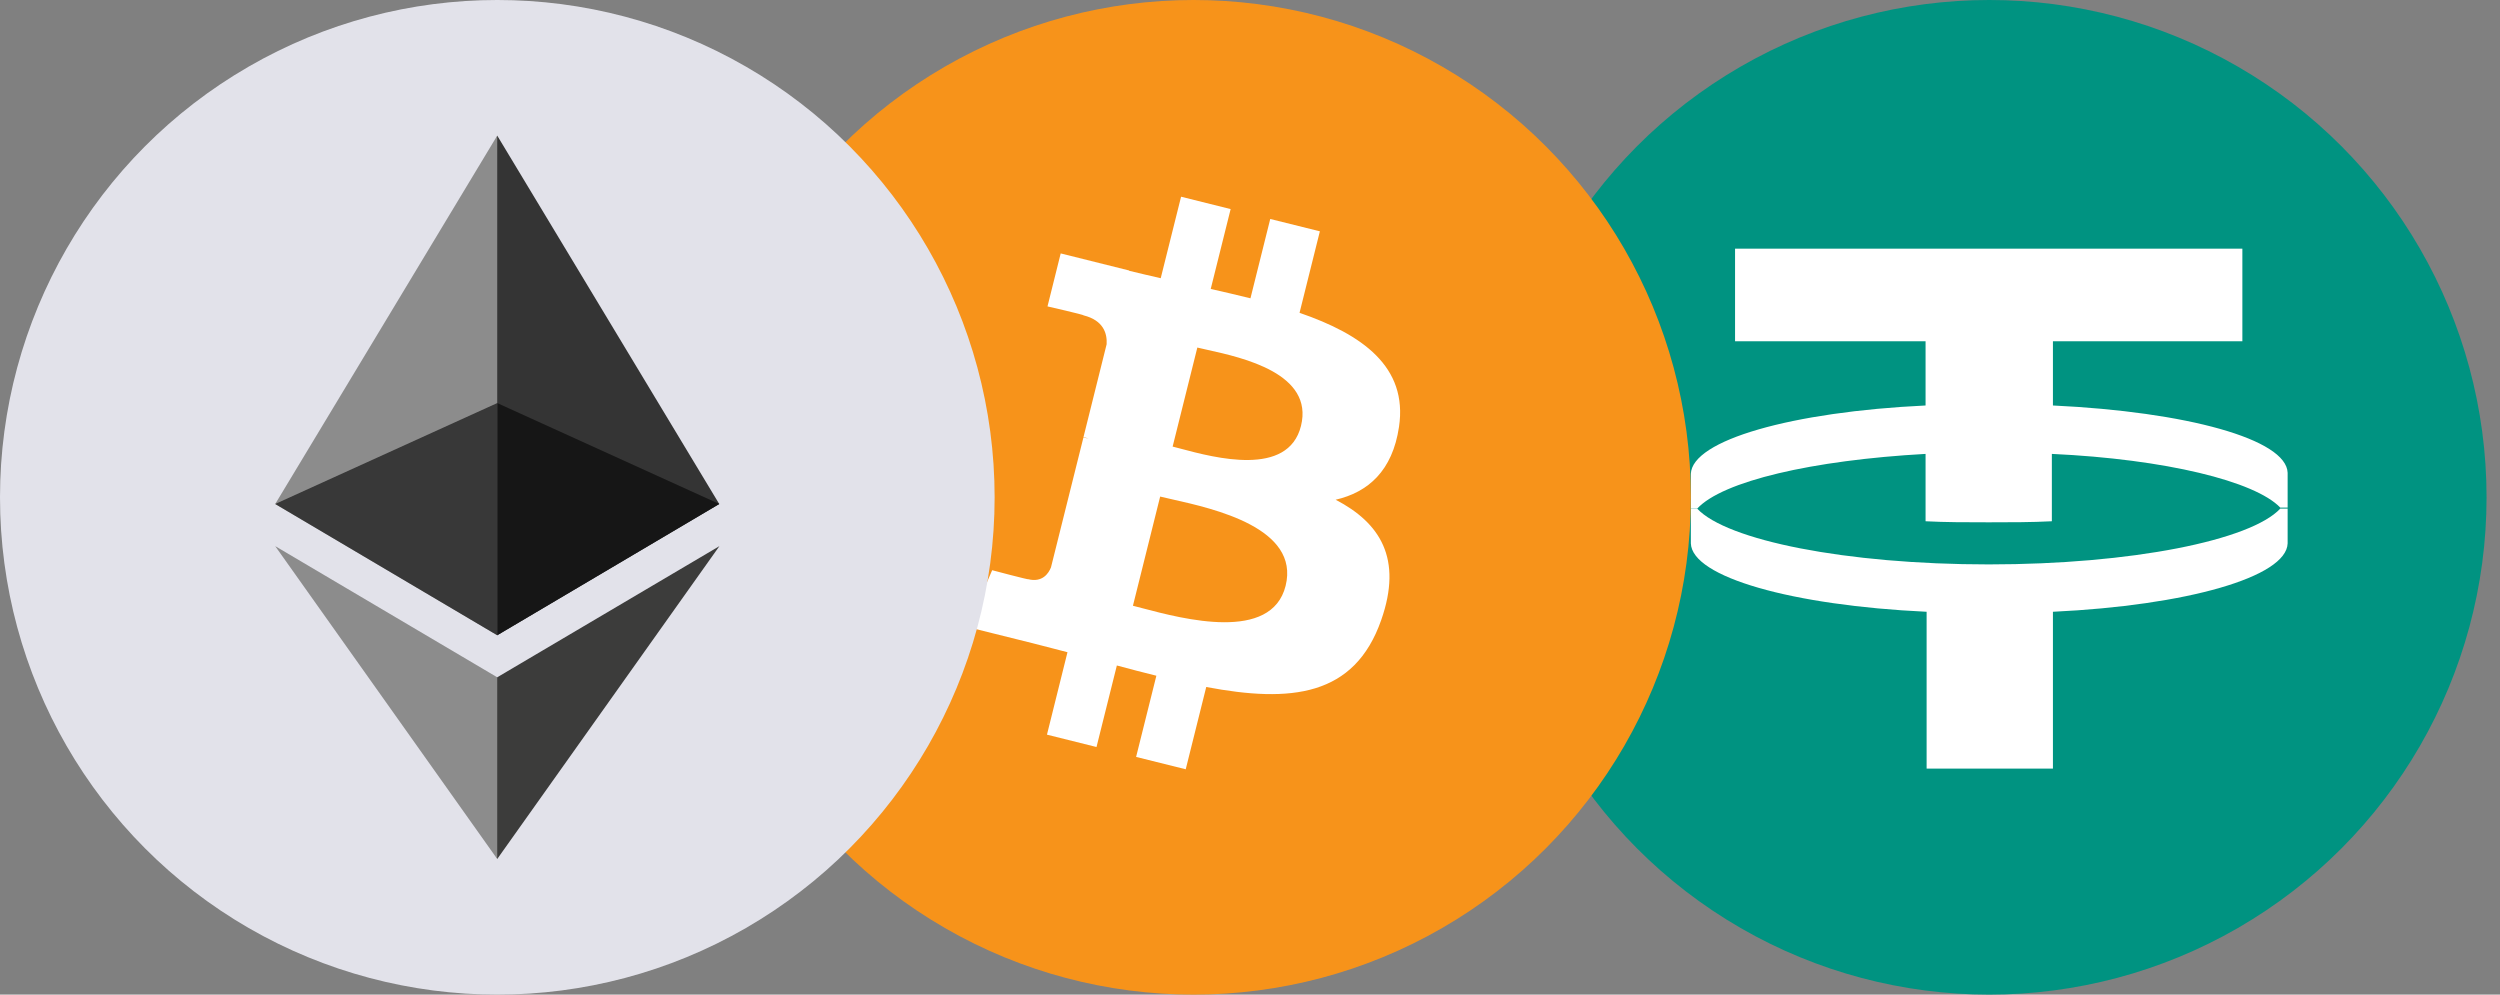 <svg width="93" height="37" viewBox="0 0 93 37" fill="none" xmlns="http://www.w3.org/2000/svg">
    <rect x="0" y="0" width="93" height="37" fill="#808080" stroke="none"/>
    <circle cx="74" cy="18.5" r="18.5" fill="#009381"/>
    <path d="M85.1 18.921V20.213C85.061 21.466 81.341 22.523 76.369 22.758V28.592H71.67V22.758C66.659 22.523 62.939 21.466 62.9 20.213V18.921H63.135C64.231 20.096 68.656 20.996 73.98 20.996C79.305 20.996 83.73 20.096 84.826 18.921H85.1Z" fill="white"/>
    <path d="M85.1 17.59V18.882H84.826C83.886 17.903 80.558 17.081 76.329 16.885V19.391C75.586 19.43 74.763 19.43 73.98 19.43C73.158 19.43 72.375 19.43 71.631 19.391V16.885C67.403 17.12 64.075 17.903 63.135 18.921H62.9V17.629C62.939 16.376 66.659 15.319 71.631 15.084V12.695H64.544V9.25H83.416V12.695H76.369V15.084C81.341 15.319 85.061 16.337 85.1 17.59Z" fill="white"/>
    <circle cx="44.4" cy="18.5" r="18.5" fill="#F7931A"/>
    <path fill-rule="evenodd" clip-rule="evenodd" d="M52.043 15.88C52.377 13.642 50.673 12.439 48.343 11.637L49.099 8.605L47.253 8.146L46.517 11.097C46.032 10.976 45.534 10.862 45.039 10.749L45.78 7.778L43.936 7.318L43.179 10.349C42.778 10.257 42.384 10.167 42.001 10.072L42.003 10.062L39.458 9.427L38.967 11.398C38.967 11.398 40.336 11.711 40.307 11.731C41.055 11.918 41.19 12.412 41.167 12.804L40.306 16.258C40.358 16.271 40.425 16.29 40.498 16.319L40.304 16.271L39.096 21.108C39.005 21.335 38.773 21.676 38.251 21.547C38.269 21.574 36.909 21.212 36.909 21.212L35.993 23.325L38.395 23.923C38.666 23.991 38.934 24.061 39.199 24.13C39.37 24.175 39.541 24.22 39.71 24.263L38.947 27.329L40.79 27.789L41.547 24.756C42.05 24.892 42.539 25.019 43.017 25.137L42.263 28.157L44.109 28.617L44.872 25.556C48.019 26.152 50.386 25.912 51.381 23.066C52.184 20.775 51.342 19.453 49.686 18.59C50.892 18.311 51.8 17.518 52.043 15.88ZM47.825 21.792C47.301 23.895 44.009 23.025 42.503 22.627C42.368 22.592 42.248 22.56 42.145 22.534L43.158 18.472C43.284 18.503 43.438 18.538 43.612 18.577C45.169 18.927 48.36 19.643 47.825 21.792ZM43.925 16.692C45.181 17.027 47.919 17.758 48.396 15.847C48.884 13.893 46.221 13.304 44.921 13.016C44.775 12.983 44.646 12.955 44.541 12.929L43.622 16.613C43.709 16.635 43.811 16.662 43.925 16.692Z" fill="white"/>
    <circle cx="18.5" cy="18.5" r="18.5" fill="#E2E2EA"/>
    <path d="M18.497 5.045L18.317 5.658V23.451L18.497 23.631L26.756 18.749L18.497 5.045Z" fill="#343434"/>
    <path d="M18.497 5.045L10.238 18.749L18.497 23.631V14.995V5.045Z" fill="#8C8C8C"/>
    <path d="M18.497 25.195L18.396 25.319V31.657L18.497 31.954L26.762 20.316L18.497 25.195Z" fill="#3C3C3B"/>
    <path d="M18.497 31.954V25.195L10.238 20.316L18.497 31.954Z" fill="#8C8C8C"/>
    <path d="M18.497 23.631L26.756 18.748L18.497 14.994V23.631Z" fill="#161616"/>
    <path d="M10.238 18.748L18.497 23.631V14.994L10.238 18.748Z" fill="#383838"/>
</svg>
